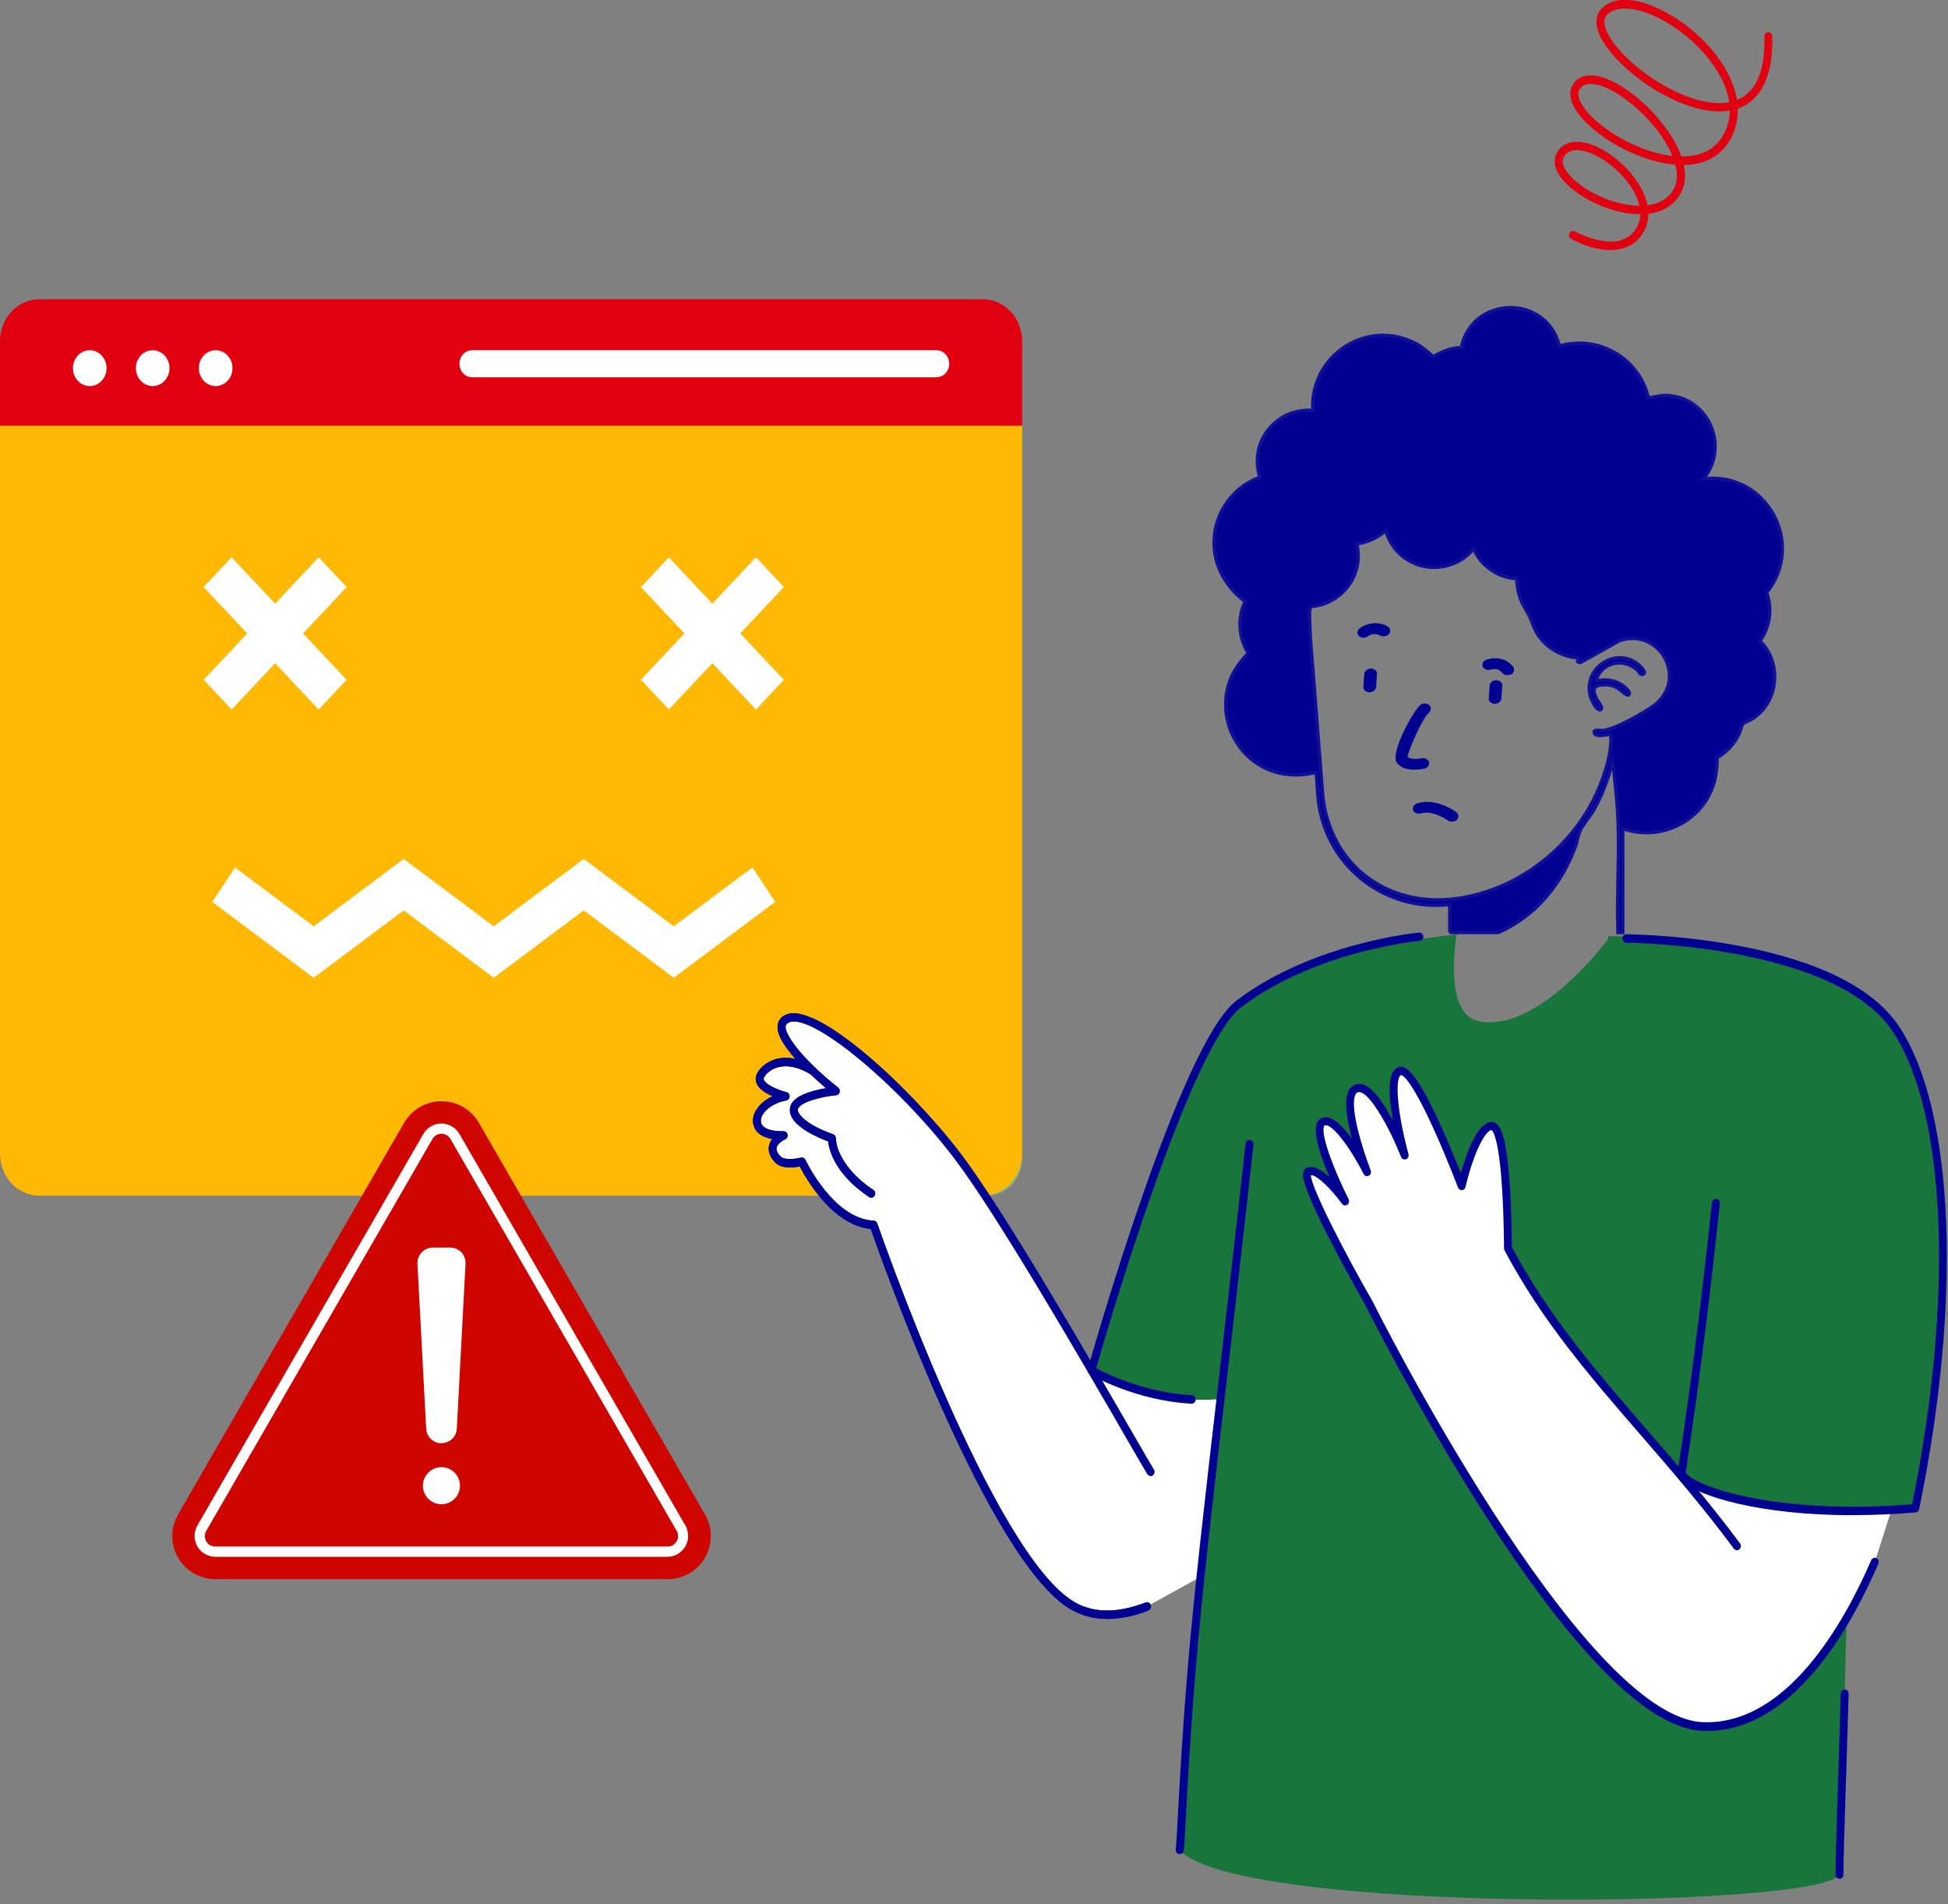 <svg width="351" height="343" viewBox="0 0 351 343" fill="none" xmlns="http://www.w3.org/2000/svg">
<rect x="0" y="0" width="351" height="343" fill="#808080" stroke="none"/>
<g clip-path="url(#clip0_2066_12937)">
<path d="M184.18 61.47V76.72H0V61.47C0 59.46 0.75 57.54 2.08 56.12C3.41 54.7 5.22 53.9 7.11 53.9H177.07C178.96 53.9 180.76 54.7 182.1 56.12C183.43 57.54 184.18 59.47 184.18 61.47Z" fill="#E1000F"/>
<path d="M184.18 207.82V208.58C184.18 210.39 183.51 212.12 182.3 213.4C181.1 214.68 179.47 215.4 177.77 215.4H177.06C178.95 215.4 180.75 214.6 182.09 213.18C183.42 211.76 184.17 209.83 184.17 207.82H184.18Z" fill="#7BBF95"/>
<path d="M184.18 76.72V207.82C184.18 209.83 183.43 211.75 182.1 213.18C180.77 214.6 178.96 215.4 177.07 215.4H7.11C5.22 215.4 3.42 214.6 2.08 213.18C0.75 211.76 0 209.83 0 207.82V76.72H184.18Z" fill="#FFB904"/>
<path d="M56.52 176.15L38.25 162.48L42.34 156.27L56.52 166.87L72.74 154.73L88.96 166.87L105.18 154.73L121.4 166.87L135.58 156.26L139.67 162.47L121.4 176.14L105.18 164L88.96 176.14L72.74 164L56.52 176.14V176.15Z" fill="white"/>
<path d="M36.7 122.46L57.42 100.39L62.46 105.75L41.74 127.82L36.7 122.46Z" fill="white"/>
<path d="M36.69 105.75L41.73 100.39L62.45 122.46L57.41 127.82L36.69 105.75Z" fill="white"/>
<path d="M115.48 122.45L136.21 100.38L141.24 105.74L120.52 127.81L115.48 122.45Z" fill="white"/>
<path d="M115.48 105.76L120.52 100.4L141.24 122.47L136.21 127.83L115.48 105.76Z" fill="white"/>
<path d="M16.17 69.55C17.84 69.55 19.2 68.1 19.2 66.32C19.2 64.54 17.84 63.09 16.17 63.09C14.5 63.09 13.14 64.54 13.14 66.32C13.14 68.1 14.5 69.55 16.17 69.55Z" fill="white"/>
<path d="M27.51 69.55C29.18 69.55 30.54 68.1 30.54 66.32C30.54 64.54 29.18 63.09 27.51 63.09C25.84 63.09 24.48 64.54 24.48 66.32C24.48 68.1 25.84 69.55 27.51 69.55Z" fill="white"/>
<path d="M38.86 69.55C40.53 69.55 41.89 68.1 41.89 66.32C41.89 64.54 40.53 63.09 38.86 63.09C37.19 63.09 35.83 64.54 35.83 66.32C35.83 68.1 37.19 69.55 38.86 69.55Z" fill="white"/>
<path d="M168.74 67.97H85.08C84.47 67.97 83.89 67.71 83.46 67.26C83.03 66.8 82.79 66.18 82.79 65.53C82.79 64.88 83.03 64.26 83.46 63.8C83.89 63.34 84.47 63.09 85.08 63.09H168.74C169.35 63.09 169.93 63.35 170.36 63.8C170.79 64.26 171.03 64.88 171.03 65.52C171.03 66.16 170.79 66.79 170.36 67.24C169.93 67.7 169.35 67.95 168.74 67.95V67.97ZM206.68 289.39C202.5 290.99 197.61 291.73 193.38 289.31C178.05 280.56 157.42 220.64 157.42 220.64C149.63 220.28 144.51 209.26 144.51 209.26C144.51 209.26 141.39 210.07 140.24 208.9C137.5 206.1 141.24 204.53 141.24 204.53C141.24 204.53 136.59 204.87 136.41 202C136.29 200.11 138.59 198.03 141.59 197.48C139.63 196.97 136.45 195.68 136.97 193.98C137.38 192.62 140.72 189.36 146.47 192.87C142.96 189.53 138.96 184.92 141.85 183.5C146.55 181.21 162.74 195.3 172.59 208.27C178.51 216.06 189.07 233.74 197.03 247.38C202.29 250.21 210.09 252.42 219.79 251.67L216.69 283.86L206.69 289.38L206.68 289.39ZM340.7 272.32C320.88 272.25 311.47 271.32 302.93 265.92C291.23 252.02 280.08 240.67 271.71 224.88C271.71 224.88 271.71 203 268.84 202.87C265.97 202.74 263.37 213.67 263.37 213.67C263.37 213.67 255.11 191.81 252.19 192.98C249.27 194.15 253.09 208.16 253.09 208.16C253.09 208.16 247.76 194.76 244.38 196.11C241 197.46 246.31 211.13 246.31 211.13C246.31 211.13 241.16 200.99 238.42 202.09C235.67 203.19 242.37 216.44 242.37 216.44C242.37 216.44 237.79 210.12 235.71 211.08C233.64 212.04 246.73 234.94 246.73 234.94C246.73 234.94 284.23 310.15 306.82 311.02C322.27 311.62 332.74 293.12 337.81 281.38L340.71 272.32H340.7Z" fill="white"/>
<path d="M345.23 271.17L345.12 271.72C335.08 272.53 324.43 272.48 314.59 270.4C307.24 268.85 303.46 266.79 303.07 265.52L303.01 265.34L302.92 265.91C290.65 251.43 279.99 240.43 271.71 224.89C271.71 222.05 271.53 203 268.84 202.87C266.19 202.91 264.06 211.04 263.35 213.58C262.19 210.66 254.92 191.9 252.2 192.97C250.37 193.7 251.33 199.72 251.7 201.78L250.38 202.29C249.38 200.43 246.92 196 244.89 196C242.16 196 243.54 202.18 244.29 204.97L243.04 205.64C242.09 204.31 239.88 201.51 238.42 202.09C236.5 202.85 239.35 209.78 240.2 211.76L239.09 212.65C238.28 211.89 236.69 210.62 235.72 211.07C233.74 211.99 245.63 232.96 246.74 234.93C246.82 235.07 256.27 253.98 268.33 272.67C284.52 297.77 297.49 310.67 306.83 311.04C317.29 311.36 325.55 303.03 331.36 293.81L332.72 291.65C332.17 316.38 331.48 331.16 331.46 337.71C328.14 343.87 222.6 344.88 212.57 333.25C213.57 317.04 213.71 311.12 215.17 296.68C216.89 279.71 218.95 263.93 220.23 251.61C220.23 251.73 220.21 251.86 220.19 251.99C219.16 252.1 218.13 252.16 217.1 252.16C210.74 252.16 202.17 251.02 196.7 246.93C199.63 235.44 214.15 187.75 223.21 180.85C233.24 173.23 250.05 169.63 262.45 168.35C262.03 171.43 261.74 174.47 262.17 177.59C262.67 181.3 264.06 183.43 266.29 183.93C274.57 185.78 284.49 176.08 289.79 169.12V168.61C304.72 169.04 333.17 172.51 341.7 185.56C351.43 200.39 352.82 234 345.23 271.17Z" fill="#18753C"/>
<path d="M331.45 338.46C331.26 338.46 331.08 338.38 330.95 338.24C330.82 338.1 330.74 337.91 330.74 337.7C330.74 334.67 330.93 328.94 331.16 321.69C331.32 316.79 331.5 311.23 331.67 305.09C331.67 304.89 331.76 304.7 331.89 304.56C332.03 304.42 332.21 304.35 332.4 304.35C332.59 304.35 332.77 304.44 332.9 304.59C333.03 304.74 333.1 304.93 333.09 305.13C332.92 311.28 332.73 316.84 332.58 321.74C332.35 328.98 332.16 334.69 332.16 337.7C332.16 337.9 332.08 338.09 331.95 338.24C331.82 338.38 331.64 338.46 331.45 338.46ZM212.55 334H212.46C212.37 333.99 212.28 333.96 212.2 333.91C212.12 333.86 212.05 333.79 211.99 333.72C211.93 333.64 211.89 333.55 211.87 333.45C211.85 333.35 211.84 333.25 211.85 333.15C211.96 332.26 212.07 330.15 212.24 326.95C212.55 321.27 213.06 311.73 214.06 299.93C215.19 286.62 217.14 269.69 219.63 248.25C221.07 235.75 222.71 221.62 224.43 206.01C224.45 205.81 224.55 205.63 224.7 205.5C224.85 205.38 225.04 205.32 225.23 205.34C225.42 205.36 225.59 205.47 225.71 205.63C225.83 205.79 225.88 205.99 225.86 206.19C224.14 221.8 222.5 235.96 221.06 248.44C218.57 269.87 216.62 286.79 215.5 300.08C214.51 311.87 213.99 321.37 213.69 327.06C213.52 330.29 213.4 332.42 213.29 333.36C213.27 333.54 213.18 333.71 213.05 333.83C212.92 333.95 212.75 334.02 212.58 334.01L212.55 334ZM333.91 272.96C317.25 272.96 305.97 269.6 303.07 266.75C302.85 266.57 302.67 266.34 302.54 266.08C302.41 265.82 302.33 265.53 302.31 265.24C302.31 265.2 302.31 265.16 302.31 265.12C305.26 245.56 307.16 228.94 308.47 216.65C308.48 216.55 308.51 216.45 308.56 216.37C308.6 216.28 308.67 216.2 308.74 216.14C308.81 216.08 308.9 216.03 308.99 216C309.08 215.97 309.17 215.96 309.27 215.97C309.36 215.98 309.45 216.01 309.54 216.06C309.62 216.11 309.69 216.17 309.75 216.25C309.81 216.33 309.85 216.42 309.88 216.51C309.91 216.61 309.91 216.71 309.9 216.81C308.58 229.11 306.7 245.72 303.74 265.26C303.92 265.86 306.77 267.97 314.73 269.64C320.67 270.88 330.64 272.12 344.53 270.99C352.07 234 350.75 200.66 341.13 185.95C330.79 170.14 293.41 169.82 293.04 169.82C292.85 169.82 292.67 169.74 292.54 169.6C292.41 169.46 292.33 169.27 292.33 169.06C292.33 168.85 292.4 168.67 292.54 168.52C292.67 168.38 292.85 168.3 293.04 168.3C299.9 168.45 306.74 169.15 313.49 170.42C328.07 173.21 337.75 178.14 342.29 185.08C352.17 200.19 353.55 234.26 345.8 271.86C345.77 272.02 345.69 272.16 345.57 272.27C345.46 272.38 345.31 272.44 345.16 272.45C341.18 272.8 337.42 272.94 333.9 272.94L333.91 272.96Z" fill="#000091"/>
<path d="M307.54 311.8H306.79C297.19 311.42 284.03 298.41 267.72 273.1C255.82 254.63 246.49 236.03 246.14 235.32C245.94 234.97 243.02 229.85 240.23 224.49C234.27 213.05 234.68 211.67 234.86 211.09C234.9 210.94 234.98 210.79 235.08 210.67C235.18 210.55 235.3 210.45 235.44 210.38C236.61 209.84 238.15 210.78 239.56 212.07C238.08 208.61 236.57 204.3 237.23 202.44C237.31 202.2 237.43 201.98 237.59 201.8C237.76 201.62 237.96 201.48 238.18 201.39C239.84 200.72 241.89 202.77 243.62 205.18C242.77 202.04 242.15 198.55 242.91 196.72C243.02 196.42 243.19 196.15 243.4 195.92C243.61 195.69 243.87 195.51 244.15 195.39C245.95 194.67 248.06 196.58 250.63 201.23C250.76 201.46 250.88 201.69 250.99 201.91C250.94 201.65 250.9 201.38 250.85 201.12C249.98 195.72 250.33 192.9 251.94 192.26C253.14 191.78 254.97 192.64 259.5 202.55C261.01 205.86 262.39 209.26 263.22 211.34C264.24 207.71 266.27 201.99 268.86 202.11C270.99 202.21 271.66 207.82 272.06 213.85C272.38 218.71 272.41 223.62 272.41 224.66C279.06 237.13 287.54 246.93 296.52 257.31C302.06 263.71 307.78 270.32 313.52 278.03C313.64 278.19 313.69 278.39 313.67 278.59C313.65 278.79 313.55 278.97 313.41 279.1C313.26 279.22 313.07 279.28 312.89 279.26C312.7 279.24 312.53 279.14 312.41 278.98C306.72 271.31 301 264.72 295.48 258.34C286.4 247.85 277.83 237.95 271.09 225.24C271.03 225.12 271 224.99 271 224.86C271 224.81 271 219.65 270.67 214.4C270.05 204.32 268.83 203.63 268.78 203.6C267.69 203.55 265.58 207.45 264.06 213.83C264.02 213.99 263.94 214.12 263.83 214.23C263.72 214.33 263.57 214.39 263.42 214.4C263.27 214.41 263.12 214.37 262.99 214.29C262.86 214.2 262.77 214.08 262.71 213.93C262.69 213.88 260.72 208.67 258.4 203.55C253.95 193.7 252.5 193.65 252.45 193.66C251.36 194.1 251.63 199.93 253.79 207.92C253.84 208.1 253.82 208.3 253.73 208.47C253.65 208.64 253.51 208.77 253.34 208.83C253.17 208.89 252.99 208.89 252.82 208.81C252.65 208.73 252.52 208.6 252.45 208.42C250.01 202.3 246.33 196.11 244.63 196.79C244.53 196.84 244.43 196.91 244.36 196.99C244.28 197.08 244.23 197.18 244.19 197.29C243.15 199.83 245.84 207.89 246.97 210.81C247.05 210.99 247.05 211.2 246.99 211.38C246.92 211.57 246.8 211.72 246.63 211.8C246.46 211.89 246.27 211.9 246.09 211.83C245.91 211.77 245.77 211.63 245.69 211.46C243.35 206.84 239.97 202.25 238.68 202.75C238.65 202.75 238.6 202.78 238.56 202.92C237.91 204.77 240.94 211.94 243 216.03C243.08 216.2 243.11 216.39 243.06 216.58C243.02 216.76 242.91 216.92 242.76 217.03C242.61 217.13 242.43 217.17 242.25 217.14C242.07 217.11 241.92 217.01 241.81 216.86C239.89 214.21 237.28 211.66 236.2 211.69C236.24 213.84 241.79 224.79 247.36 234.52L247.38 234.56C247.74 235.32 284.94 309.39 306.85 310.24C322 310.83 332.35 292.19 337.17 281.04C337.25 280.87 337.4 280.73 337.57 280.67C337.74 280.61 337.93 280.62 338.1 280.7C338.27 280.78 338.4 280.93 338.46 281.11C338.53 281.29 338.53 281.49 338.46 281.67C333.57 293.05 323.11 311.83 307.55 311.83L307.54 311.8Z" fill="#000091"/>
<path d="M214.74 252.87H214.7C204.67 252.34 196.68 247.76 196.34 247.57C196.19 247.49 196.08 247.36 196.02 247.2C195.95 247.04 195.94 246.86 195.99 246.69C196.67 244.3 212.6 188.01 222.78 180.27C236.57 169.78 255.49 168.03 255.69 168.01C255.78 168.01 255.88 168.01 255.97 168.04C256.06 168.07 256.14 168.12 256.21 168.18C256.28 168.25 256.34 168.32 256.38 168.41C256.42 168.5 256.45 168.59 256.46 168.69C256.46 168.79 256.46 168.89 256.43 168.98C256.4 169.07 256.36 169.16 256.29 169.24C256.23 169.32 256.16 169.38 256.07 169.42C255.99 169.47 255.9 169.49 255.8 169.5C255.61 169.5 237.06 171.24 223.6 181.48C214.36 188.52 199.29 240.29 197.51 246.5C199.43 247.5 206.46 250.9 214.75 251.34C214.94 251.34 215.12 251.43 215.25 251.58C215.38 251.73 215.45 251.92 215.45 252.12C215.45 252.32 215.37 252.51 215.23 252.65C215.09 252.79 214.91 252.86 214.72 252.86H214.73L214.74 252.87ZM199.5 291.63C197.25 291.66 195.03 291.09 193.04 289.98C178.2 281.51 159.01 227.38 156.9 221.39C153.67 221.07 150.42 218.99 147.49 215.33C146.2 213.73 145.07 211.99 144.11 210.14C143.04 210.34 140.83 210.59 139.73 209.47C138.76 208.48 138.37 207.47 138.55 206.47C138.65 205.99 138.85 205.55 139.15 205.19C139.01 205.16 138.87 205.14 138.72 205.1C136.2 204.52 135.73 202.95 135.68 202.07C135.57 200.3 137.03 198.5 139.19 197.48C138.08 196.99 136.91 196.29 136.42 195.36C136.29 195.12 136.21 194.86 136.18 194.59C136.15 194.32 136.18 194.04 136.26 193.78C136.52 192.92 137.52 191.7 139.11 191.04C140.69 190.38 143.26 190.08 146.79 192.24C146.95 192.34 147.07 192.51 147.12 192.7C147.17 192.9 147.14 193.1 147.05 193.28C146.96 193.45 146.8 193.58 146.62 193.63C146.44 193.68 146.24 193.65 146.08 193.55C143.04 191.7 140.89 191.93 139.62 192.45C138.35 192.97 137.72 193.88 137.62 194.24C137.6 194.3 137.6 194.37 137.6 194.43C137.6 194.5 137.63 194.56 137.67 194.61C138.06 195.35 139.73 196.23 141.74 196.76C141.9 196.8 142.04 196.9 142.13 197.04C142.23 197.18 142.28 197.35 142.27 197.52C142.27 197.69 142.2 197.86 142.09 197.99C141.98 198.12 141.84 198.21 141.68 198.24C138.87 198.75 137.01 200.61 137.09 201.96C137.22 204 141.13 203.79 141.17 203.79C141.34 203.79 141.5 203.83 141.64 203.94C141.77 204.05 141.87 204.2 141.9 204.38C141.94 204.55 141.91 204.74 141.83 204.9C141.75 205.06 141.62 205.18 141.47 205.25C141.12 205.4 140.07 206.01 139.93 206.76C139.84 207.22 140.1 207.76 140.7 208.37C141.29 208.98 143.16 208.83 144.31 208.54C144.47 208.5 144.63 208.52 144.78 208.59C144.93 208.66 145.04 208.79 145.12 208.94C145.17 209.05 150.15 219.57 157.43 219.9C157.57 219.9 157.71 219.96 157.82 220.05C157.93 220.14 158.02 220.26 158.07 220.4C158.27 220.99 178.78 280.15 193.69 288.66C197.11 290.61 201.39 290.62 206.42 288.69C206.51 288.65 206.6 288.64 206.7 288.64C206.79 288.64 206.89 288.66 206.97 288.71C207.06 288.75 207.13 288.81 207.2 288.89C207.26 288.96 207.31 289.05 207.35 289.15C207.38 289.25 207.4 289.35 207.39 289.45C207.39 289.55 207.36 289.65 207.32 289.74C207.28 289.83 207.22 289.91 207.15 289.98C207.08 290.05 207 290.1 206.9 290.13C204.53 291.09 202.03 291.6 199.49 291.65L199.5 291.63Z" fill="#000091"/>
<path d="M207.33 265.88C207.21 265.88 207.1 265.85 207 265.79C206.9 265.73 206.81 265.65 206.74 265.54C206.27 264.78 204.94 262.49 202.93 259.01C195.41 246 179.77 218.95 172.02 208.75C161.68 195.14 146.04 182.29 142.12 184.2C141.65 184.43 141.57 184.7 141.55 184.91C141.42 186.15 143.89 190.25 151.03 195.94C151.14 196.03 151.23 196.16 151.28 196.3C151.33 196.44 151.33 196.6 151.29 196.75C151.25 196.9 151.17 197.03 151.06 197.13C150.95 197.23 150.81 197.29 150.67 197.3C147.77 197.57 143.75 198.65 143.75 199.97C143.75 200.87 145.72 202.81 150.11 204.33C150.26 204.38 150.38 204.48 150.47 204.61C150.56 204.74 150.6 204.9 150.6 205.07C150.67 206.09 150.95 207.09 151.42 207.99C152.18 209.6 153.83 212 157.35 214.35C157.43 214.4 157.5 214.47 157.56 214.55C157.62 214.63 157.66 214.72 157.68 214.82C157.7 214.92 157.71 215.02 157.69 215.12C157.67 215.22 157.64 215.32 157.59 215.4C157.54 215.49 157.47 215.56 157.39 215.62C157.31 215.68 157.23 215.72 157.13 215.74C157.03 215.76 156.94 215.76 156.85 215.74C156.76 215.72 156.67 215.68 156.59 215.63C150.46 211.54 149.39 207.16 149.21 205.61C147.36 204.93 142.32 202.8 142.32 199.97C142.32 198.43 143.74 197.3 146.64 196.51C147.41 196.3 148.18 196.13 148.83 196.03C147.85 195.19 146.46 193.96 145.1 192.62C141.58 189.12 139.95 186.56 140.12 184.76C140.16 184.33 140.32 183.93 140.56 183.59C140.8 183.25 141.14 182.99 141.51 182.84C147.05 180.14 164.19 196.09 173.1 207.83C180.92 218.11 196.57 245.22 204.11 258.25C206.04 261.59 207.44 264.01 207.89 264.73C207.99 264.9 208.03 265.1 207.99 265.3C207.95 265.5 207.84 265.67 207.69 265.78C207.57 265.85 207.44 265.89 207.3 265.88H207.33Z" fill="#000091"/>
<path d="M199.5 291.63C197.25 291.66 195.03 291.09 193.04 289.98C178.2 281.51 159.01 227.38 156.9 221.39C153.67 221.07 150.42 218.99 147.49 215.33C146.2 213.73 145.07 211.99 144.11 210.14C143.04 210.34 140.83 210.59 139.73 209.47C138.76 208.48 138.37 207.47 138.55 206.47C138.65 205.99 138.85 205.55 139.15 205.19C139.01 205.16 138.87 205.14 138.72 205.1C136.2 204.52 135.73 202.95 135.68 202.07C135.57 200.3 137.03 198.5 139.19 197.48C138.08 196.99 136.91 196.29 136.42 195.36C136.29 195.12 136.21 194.86 136.18 194.59C136.15 194.32 136.18 194.04 136.26 193.78C136.52 192.92 137.52 191.7 139.11 191.04C140.69 190.38 143.26 190.08 146.79 192.24C146.95 192.34 147.07 192.51 147.12 192.7C147.17 192.9 147.14 193.1 147.05 193.28C146.96 193.45 146.8 193.58 146.62 193.63C146.44 193.68 146.24 193.65 146.08 193.55C143.04 191.7 140.89 191.93 139.62 192.45C138.35 192.97 137.72 193.88 137.62 194.24C137.6 194.3 137.6 194.37 137.6 194.43C137.6 194.5 137.63 194.56 137.67 194.61C138.06 195.35 139.73 196.23 141.74 196.76C141.9 196.8 142.04 196.9 142.13 197.04C142.23 197.18 142.28 197.35 142.27 197.52C142.27 197.69 142.2 197.86 142.09 197.99C141.98 198.12 141.84 198.21 141.68 198.24C138.87 198.75 137.01 200.61 137.09 201.96C137.22 204 141.13 203.79 141.17 203.79C141.34 203.79 141.5 203.83 141.64 203.94C141.77 204.05 141.87 204.2 141.9 204.38C141.94 204.55 141.91 204.74 141.83 204.9C141.75 205.06 141.62 205.18 141.47 205.25C141.12 205.4 140.07 206.01 139.93 206.76C139.84 207.22 140.1 207.76 140.7 208.37C141.29 208.98 143.16 208.83 144.31 208.54C144.47 208.5 144.63 208.52 144.78 208.59C144.93 208.66 145.04 208.79 145.12 208.94C145.17 209.05 150.15 219.57 157.43 219.9C157.57 219.9 157.71 219.96 157.82 220.05C157.93 220.14 158.02 220.26 158.07 220.4C158.27 220.99 178.78 280.15 193.69 288.66C197.11 290.61 201.39 290.62 206.42 288.69C206.51 288.65 206.6 288.64 206.7 288.64C206.79 288.64 206.89 288.66 206.97 288.71C207.06 288.75 207.13 288.81 207.2 288.89C207.26 288.96 207.31 289.05 207.35 289.15C207.38 289.25 207.4 289.35 207.39 289.45C207.39 289.55 207.36 289.65 207.32 289.74C207.28 289.83 207.22 289.91 207.15 289.98C207.08 290.05 207 290.1 206.9 290.13C204.53 291.09 202.03 291.6 199.49 291.65L199.5 291.63Z" fill="#000091"/>
<path d="M207.33 265.88C207.21 265.88 207.1 265.85 207 265.79C206.9 265.73 206.81 265.65 206.74 265.54C206.27 264.78 204.94 262.49 202.93 259.01C195.41 246 179.77 218.95 172.02 208.75C161.68 195.14 146.04 182.29 142.12 184.2C141.65 184.43 141.57 184.7 141.55 184.91C141.42 186.15 143.89 190.25 151.03 195.94C151.14 196.03 151.23 196.16 151.28 196.3C151.33 196.44 151.33 196.6 151.29 196.75C151.25 196.9 151.17 197.03 151.06 197.13C150.95 197.23 150.81 197.29 150.67 197.3C147.77 197.57 143.75 198.65 143.75 199.97C143.75 200.87 145.72 202.81 150.11 204.33C150.26 204.38 150.38 204.48 150.47 204.61C150.56 204.74 150.6 204.9 150.6 205.07C150.67 206.09 150.95 207.09 151.42 207.99C152.18 209.6 153.83 212 157.35 214.35C157.43 214.4 157.5 214.47 157.56 214.55C157.62 214.63 157.66 214.72 157.68 214.82C157.7 214.92 157.71 215.02 157.69 215.12C157.67 215.22 157.64 215.32 157.59 215.4C157.54 215.49 157.47 215.56 157.39 215.62C157.31 215.68 157.23 215.72 157.13 215.74C157.03 215.76 156.94 215.76 156.85 215.74C156.76 215.72 156.67 215.68 156.59 215.63C150.46 211.54 149.39 207.16 149.21 205.61C147.36 204.93 142.32 202.8 142.32 199.97C142.32 198.43 143.74 197.3 146.64 196.51C147.41 196.3 148.18 196.13 148.83 196.03C147.85 195.19 146.46 193.96 145.1 192.62C141.58 189.12 139.95 186.56 140.12 184.76C140.16 184.33 140.32 183.93 140.56 183.59C140.8 183.25 141.14 182.99 141.51 182.84C147.05 180.14 164.19 196.09 173.1 207.83C180.92 218.11 196.57 245.22 204.11 258.25C206.04 261.59 207.44 264.01 207.89 264.73C207.99 264.9 208.03 265.1 207.99 265.3C207.95 265.5 207.84 265.67 207.69 265.78C207.57 265.85 207.44 265.89 207.3 265.88H207.33Z" fill="#000091"/>
<path d="M290.17 45.04C287.55 45.04 284.82 44 283.1 43.03C282.93 42.94 282.81 42.78 282.75 42.58C282.69 42.39 282.71 42.18 282.8 42C282.89 41.82 283.04 41.69 283.22 41.63C283.4 41.57 283.6 41.59 283.76 41.68C283.84 41.73 292.06 46.28 294.98 40.88C295.36 40.18 295.56 39.39 295.57 38.59C295.13 38.59 294.68 38.57 294.22 38.53C288.53 38.03 282 34.26 280.48 30.64C279.95 29.36 280.05 28.15 280.76 27.15C282.48 24.75 286.23 25.06 290.31 27.95C292.58 29.53 294.47 31.64 295.83 34.13C296.3 35.02 296.65 35.98 296.86 36.98C298.61 36.76 300.37 36.03 301.48 34.26C302.26 33.01 302.33 31.41 301.88 29.66C294.16 29.06 285.35 23.27 283.39 18.79C282.6 16.97 283.04 15.73 283.57 15C285.35 12.57 289.35 13.28 294.06 16.86C297.61 19.56 301.46 23.95 302.95 28.18C305.56 28.21 308.78 27.5 310.54 24.29C311.28 22.97 311.68 21.46 311.69 19.92C311.08 20.02 310.45 20.07 309.83 20.07C302.04 20.07 291.74 12.76 288.62 7.09C286.93 4.03 287.84 2.34 288.54 1.61C291.91 -1.96 299.24 0.78 304.75 5.32C308.58 8.48 312.22 13.14 312.97 18.01C316.41 16.65 318.08 12.8 317.92 6.57C317.92 6.47 317.93 6.37 317.97 6.28C318 6.19 318.05 6.1 318.12 6.03C318.18 5.96 318.26 5.9 318.35 5.86C318.43 5.82 318.53 5.8 318.62 5.8C318.71 5.8 318.81 5.81 318.89 5.85C318.98 5.89 319.06 5.94 319.12 6.01C319.19 6.08 319.24 6.16 319.28 6.25C319.32 6.34 319.34 6.44 319.34 6.54C319.55 15.38 316.14 18.51 313.11 19.57C313.17 21.51 312.71 23.42 311.78 25.09C310.14 28.07 307.26 29.66 303.4 29.73C303.81 31.66 303.65 33.52 302.66 35.12C301.46 37.05 299.54 38.2 297.01 38.51C297.01 39.61 296.74 40.7 296.22 41.65C294.83 44.18 292.54 45.04 290.16 45.04H290.17ZM284.13 27.05C283.71 27.02 283.29 27.1 282.9 27.27C282.51 27.45 282.17 27.72 281.9 28.07C281.51 28.62 281.47 29.26 281.79 30.02C282.97 32.85 288.71 36.52 294.34 37.02C294.7 37.05 295.05 37.07 295.41 37.07C294.77 34.2 292.34 31.2 289.52 29.2C287.76 27.95 285.74 27.04 284.13 27.04V27.05ZM286.62 15.12C285.77 15.12 285.11 15.39 284.7 15.96C284.55 16.17 284.08 16.81 284.7 18.18C286.4 22.09 294.36 27.3 301.36 28.11C299.94 24.64 296.82 20.85 293.25 18.13C290.66 16.16 288.28 15.12 286.62 15.12ZM292.8 1.53C291.42 1.53 290.29 1.91 289.54 2.7C288.65 3.64 289.22 5.2 289.85 6.34C293.05 12.15 304.43 19.77 311.59 18.42C310.95 13.92 307.5 9.52 303.88 6.54C300 3.34 295.82 1.54 292.81 1.54L292.8 1.53Z" fill="#E1000F"/>
<path d="M120.29 284.48H38.8C37.44 284.48 36.1 284.12 34.92 283.44C33.74 282.76 32.76 281.78 32.08 280.6C31.4 279.42 31.04 278.08 31.04 276.72C31.04 275.36 31.4 274.02 32.08 272.83L72.82 202.26C73.5 201.08 74.48 200.1 75.66 199.42C76.84 198.74 78.18 198.38 79.55 198.38C80.92 198.38 82.25 198.74 83.44 199.42C84.62 200.1 85.6 201.08 86.28 202.26L127.03 272.83C127.71 274.01 128.07 275.35 128.07 276.72C128.07 278.09 127.71 279.43 127.03 280.61C126.35 281.79 125.37 282.77 124.18 283.45C123 284.13 121.66 284.49 120.29 284.49V284.48Z" fill="#CE0500"/>
<path d="M120.29 280.45H38.8C38.14 280.45 37.5 280.27 36.93 279.94C36.36 279.61 35.89 279.14 35.56 278.57C35.23 278 35.06 277.36 35.06 276.7C35.06 276.04 35.23 275.4 35.55 274.83L76.29 204.26C76.62 203.69 77.1 203.22 77.66 202.9C78.23 202.57 78.87 202.4 79.53 202.4C80.19 202.4 80.83 202.57 81.4 202.9C81.97 203.23 82.44 203.7 82.77 204.26L123.5 274.83C123.82 275.4 123.99 276.04 123.99 276.7C123.99 277.36 123.82 278 123.49 278.57C123.16 279.14 122.69 279.61 122.13 279.94C121.56 280.27 120.92 280.45 120.27 280.45H120.29ZM77.91 205.2L37.17 275.77C37 276.06 36.91 276.38 36.91 276.71C36.91 277.04 37 277.37 37.16 277.66C37.33 277.95 37.56 278.19 37.85 278.35C38.14 278.52 38.46 278.6 38.8 278.6H120.29C120.62 278.6 120.95 278.52 121.24 278.35C121.53 278.18 121.77 277.95 121.93 277.66C122.1 277.37 122.18 277.05 122.18 276.71C122.18 276.38 122.09 276.05 121.92 275.76L81.17 205.19C81.01 204.9 80.77 204.66 80.48 204.49C80.19 204.32 79.87 204.24 79.54 204.24C79.21 204.24 78.88 204.33 78.6 204.49C78.31 204.66 78.08 204.9 77.91 205.19V205.2Z" fill="white"/>
<path d="M79.54 260C78.83 260 78.15 259.72 77.64 259.23C77.13 258.74 76.82 258.07 76.79 257.36L75.22 227.66C75.2 227.29 75.26 226.91 75.39 226.56C75.52 226.21 75.72 225.89 75.98 225.61C76.24 225.34 76.55 225.12 76.89 224.97C77.23 224.82 77.6 224.75 77.98 224.74H81.12C81.49 224.74 81.87 224.82 82.21 224.96C82.55 225.11 82.87 225.33 83.12 225.6C83.38 225.87 83.58 226.19 83.71 226.54C83.84 226.89 83.9 227.27 83.88 227.64L82.31 257.34C82.28 258.05 81.97 258.72 81.46 259.21C80.95 259.7 80.26 259.97 79.55 259.97L79.54 260Z" fill="white"/>
<path d="M79.54 270.98C81.39 270.98 82.88 269.48 82.88 267.64C82.88 265.8 81.38 264.3 79.54 264.3C77.7 264.3 76.2 265.8 76.2 267.64C76.2 269.48 77.7 270.98 79.54 270.98Z" fill="white"/>
<path d="M261.22 168V162.95C249.65 164.27 239.25 156.22 237.61 144.72C237.35 142.89 237.33 141 237.14 139.17C234.5 139.73 232.13 139.82 229.52 138.99C222.61 136.77 218.99 128.86 221.8 122.13C222.5 120.46 223.67 118.95 224.93 117.68C223.15 114.87 222.95 111.39 224.33 108.36C220.46 105.41 218.18 100.98 218.87 96.02C219.5 91.45 222.69 87.53 227.02 85.96C224.95 79.65 229.97 73.43 236.54 73.93C235.99 64.12 246.19 57.28 255.07 61.86C256.28 62.48 257.24 63.4 258.29 64.24C259.82 63.27 261.45 62.68 263.28 62.61C265.33 53.17 278.6 52.95 280.99 62.32C288.07 60.32 295.3 64.51 297.02 71.63C297.16 71.73 299.17 71.26 299.62 71.24C307.53 70.95 311.86 80.14 306.98 86.25C318.25 84.88 325.42 97.89 318.34 106.75C319.36 109.72 318.95 112.9 317.12 115.46C321.12 119.37 320.52 126.43 315.79 129.47C315.41 129.72 314.18 130.22 314.04 130.39C313.84 130.63 313.59 131.7 313.39 132.12C312.52 134.01 311.21 135.4 309.43 136.48C309.38 138.4 309.23 140.16 308.53 141.98C306.08 148.36 298.83 151.55 292.41 149.27V168H291.52C291.3 161.19 291.81 154.2 291.52 147.41C291.4 144.61 291.06 141.46 290.77 138.65C290.73 138.23 290.6 137.8 290.55 137.38C289.77 140.32 288.68 143.24 287.18 145.9C286.52 147.07 285.36 148.37 284.8 149.47C284.35 150.36 284.21 151.6 283.86 152.54C281.36 159.3 276.66 165.08 269.97 168H261.2H261.22ZM264.88 99.58C259.85 104.42 251.64 102.31 249.7 95.62C248.15 96.88 246.47 97.68 244.49 97.99C245.79 103.56 241.84 108.8 236.21 109.29L235.98 109.98C235.87 113.18 236.56 120.45 236.56 120.45L238.34 143.26C239.61 155.77 249.9 163.52 262.32 161.89C274.45 160.29 285.07 151.3 288.94 139.76C289.72 137.43 290.46 134.79 290.21 132.33C290.06 132.18 287.81 132.86 287.38 132.23C286.7 131.25 288.45 131.62 288.79 131.59C291.02 131.38 296.1 128.5 297.99 127.1C304.25 122.45 299.14 112.95 291.81 115.42L284.77 119.36L284.29 119.23L284.26 118.52C280.76 118.21 277.57 116.06 276.29 112.75C275.64 111.08 275.55 110.87 274.65 109.34C273.75 107.81 273.35 106.07 273.28 104.24C269.97 104.11 266.81 101.95 265.55 98.89C265.41 98.79 265 99.49 264.91 99.58H264.88Z" fill="#000091" stroke="#0F0F98" stroke-width="0.59" stroke-miterlimit="10"/>
<path d="M287.53 122.67C289.28 122.34 290.73 122.4 292.24 123.38C292.6 123.61 294.06 124.75 293.46 125.18C293.08 125.45 292.03 124.3 291.59 124.03C290.55 123.41 289.57 123.26 288.36 123.42C286.75 123.64 287.18 124.8 287.72 125.97C287.87 126.29 289.09 127.66 288.34 127.87C287.64 128.07 286.67 125.92 286.53 125.38C285.28 120.54 290.73 116.62 294.86 119.43C295.23 119.68 296.76 121 296.16 121.42C295.49 121.74 295.39 121.02 294.97 120.66C292.34 118.42 288.52 119.33 287.54 122.67H287.53Z" fill="#000091" stroke="#0F0F98" stroke-width="0.59" stroke-miterlimit="10"/>
<path d="M237.93 141.99C237.97 142.11 238 142.24 238.04 142.36" stroke="#0F0F98" stroke-width="0.59" stroke-linecap="round" stroke-linejoin="round"/>
<path d="M256.02 138.57L256.59 138.49C256.74 138.46 256.88 138.4 257 138.33C257.12 138.25 257.23 138.16 257.31 138.05C257.39 137.94 257.45 137.82 257.48 137.69C257.51 137.56 257.51 137.43 257.48 137.31C257.45 137.19 257.39 137.07 257.31 136.97C257.23 136.87 257.12 136.78 256.99 136.72C256.86 136.66 256.72 136.61 256.58 136.59C256.43 136.57 256.28 136.58 256.13 136.61C255.51 136.74 254.02 136.84 253.64 136.32C253.53 135.87 256.02 129.7 257.51 128.33C257.71 128.14 257.82 127.89 257.81 127.63C257.81 127.38 257.68 127.14 257.46 126.97C257.25 126.8 256.96 126.72 256.66 126.73C256.36 126.74 256.08 126.85 255.87 127.04C254.55 128.25 250.44 135.67 251.69 137.39C252.71 138.82 254.97 138.72 256.03 138.58L256.02 138.57ZM269.49 126.78C269.76 126.75 270.01 126.64 270.2 126.46C270.39 126.29 270.5 126.07 270.52 125.84L270.69 123.52C270.71 123.26 270.6 123.02 270.4 122.83C270.2 122.65 269.92 122.54 269.62 122.54C269.32 122.54 269.02 122.63 268.8 122.81C268.57 122.99 268.44 123.23 268.42 123.49L268.25 125.81C268.23 126.07 268.34 126.32 268.54 126.5C268.74 126.68 269.02 126.79 269.33 126.79C269.39 126.79 269.45 126.79 269.51 126.79L269.49 126.78ZM246.92 124.69C247.19 124.66 247.44 124.55 247.63 124.37C247.82 124.2 247.93 123.98 247.95 123.75L248.11 121.43C248.11 121.3 248.1 121.17 248.05 121.06C248 120.94 247.93 120.83 247.83 120.74C247.73 120.65 247.61 120.57 247.47 120.52C247.33 120.47 247.19 120.44 247.04 120.44C246.89 120.44 246.74 120.46 246.6 120.51C246.46 120.56 246.33 120.63 246.21 120.72C246.1 120.81 246.01 120.92 245.94 121.03C245.87 121.15 245.84 121.27 245.83 121.4L245.66 123.72C245.66 123.85 245.67 123.97 245.72 124.09C245.77 124.21 245.84 124.32 245.94 124.41C246.04 124.5 246.16 124.58 246.29 124.63C246.42 124.68 246.57 124.71 246.72 124.71H246.9L246.92 124.69ZM271.82 121.63C271.98 121.61 272.13 121.56 272.26 121.49C272.52 121.35 272.71 121.13 272.78 120.88C272.85 120.63 272.81 120.37 272.66 120.15C272.19 119.48 271.46 118.98 270.58 118.74C269.7 118.5 268.74 118.53 267.87 118.83C267.59 118.93 267.36 119.11 267.23 119.34C267.1 119.57 267.08 119.84 267.17 120.07C267.27 120.31 267.47 120.5 267.73 120.6C268 120.71 268.31 120.72 268.59 120.63C268.97 120.5 269.39 120.48 269.77 120.58C270.15 120.68 270.47 120.9 270.67 121.19C270.79 121.35 270.96 121.48 271.16 121.55C271.36 121.62 271.59 121.65 271.82 121.61V121.63ZM249.49 114.62C249.79 114.58 250.06 114.45 250.25 114.24C250.34 114.14 250.41 114.02 250.45 113.9C250.49 113.78 250.5 113.65 250.49 113.52C250.48 113.39 250.43 113.27 250.35 113.16C250.28 113.05 250.18 112.96 250.06 112.88C249.32 112.42 248.41 112.21 247.47 112.28C246.54 112.35 245.65 112.68 244.95 113.24C244.73 113.42 244.61 113.66 244.59 113.91C244.58 114.16 244.68 114.4 244.87 114.59C245.06 114.77 245.34 114.88 245.63 114.89C245.92 114.9 246.22 114.81 246.45 114.65C246.75 114.41 247.13 114.26 247.54 114.23C247.94 114.2 248.34 114.29 248.66 114.48C248.89 114.61 249.18 114.66 249.47 114.62H249.49ZM261.77 148.02C261.99 147.99 262.19 147.91 262.36 147.79C262.53 147.67 262.66 147.51 262.72 147.33C262.79 147.15 262.8 146.96 262.74 146.78C262.69 146.6 262.57 146.44 262.41 146.32C262.26 146.21 258.84 143.66 255.38 144.71C255.09 144.8 254.85 144.98 254.71 145.21C254.57 145.44 254.54 145.71 254.63 145.95C254.72 146.19 254.92 146.39 255.19 146.5C255.46 146.61 255.77 146.62 256.06 146.53C257.86 145.98 260.13 147.25 260.85 147.79C260.97 147.88 261.11 147.95 261.27 147.98C261.43 148.02 261.59 148.03 261.76 148L261.77 148.02Z" fill="#000091"/>
</g>
<defs>
<clipPath id="clip0_2066_12937">
<rect width="350.79" height="342.23" fill="white"/>
</clipPath>
</defs>
</svg>
